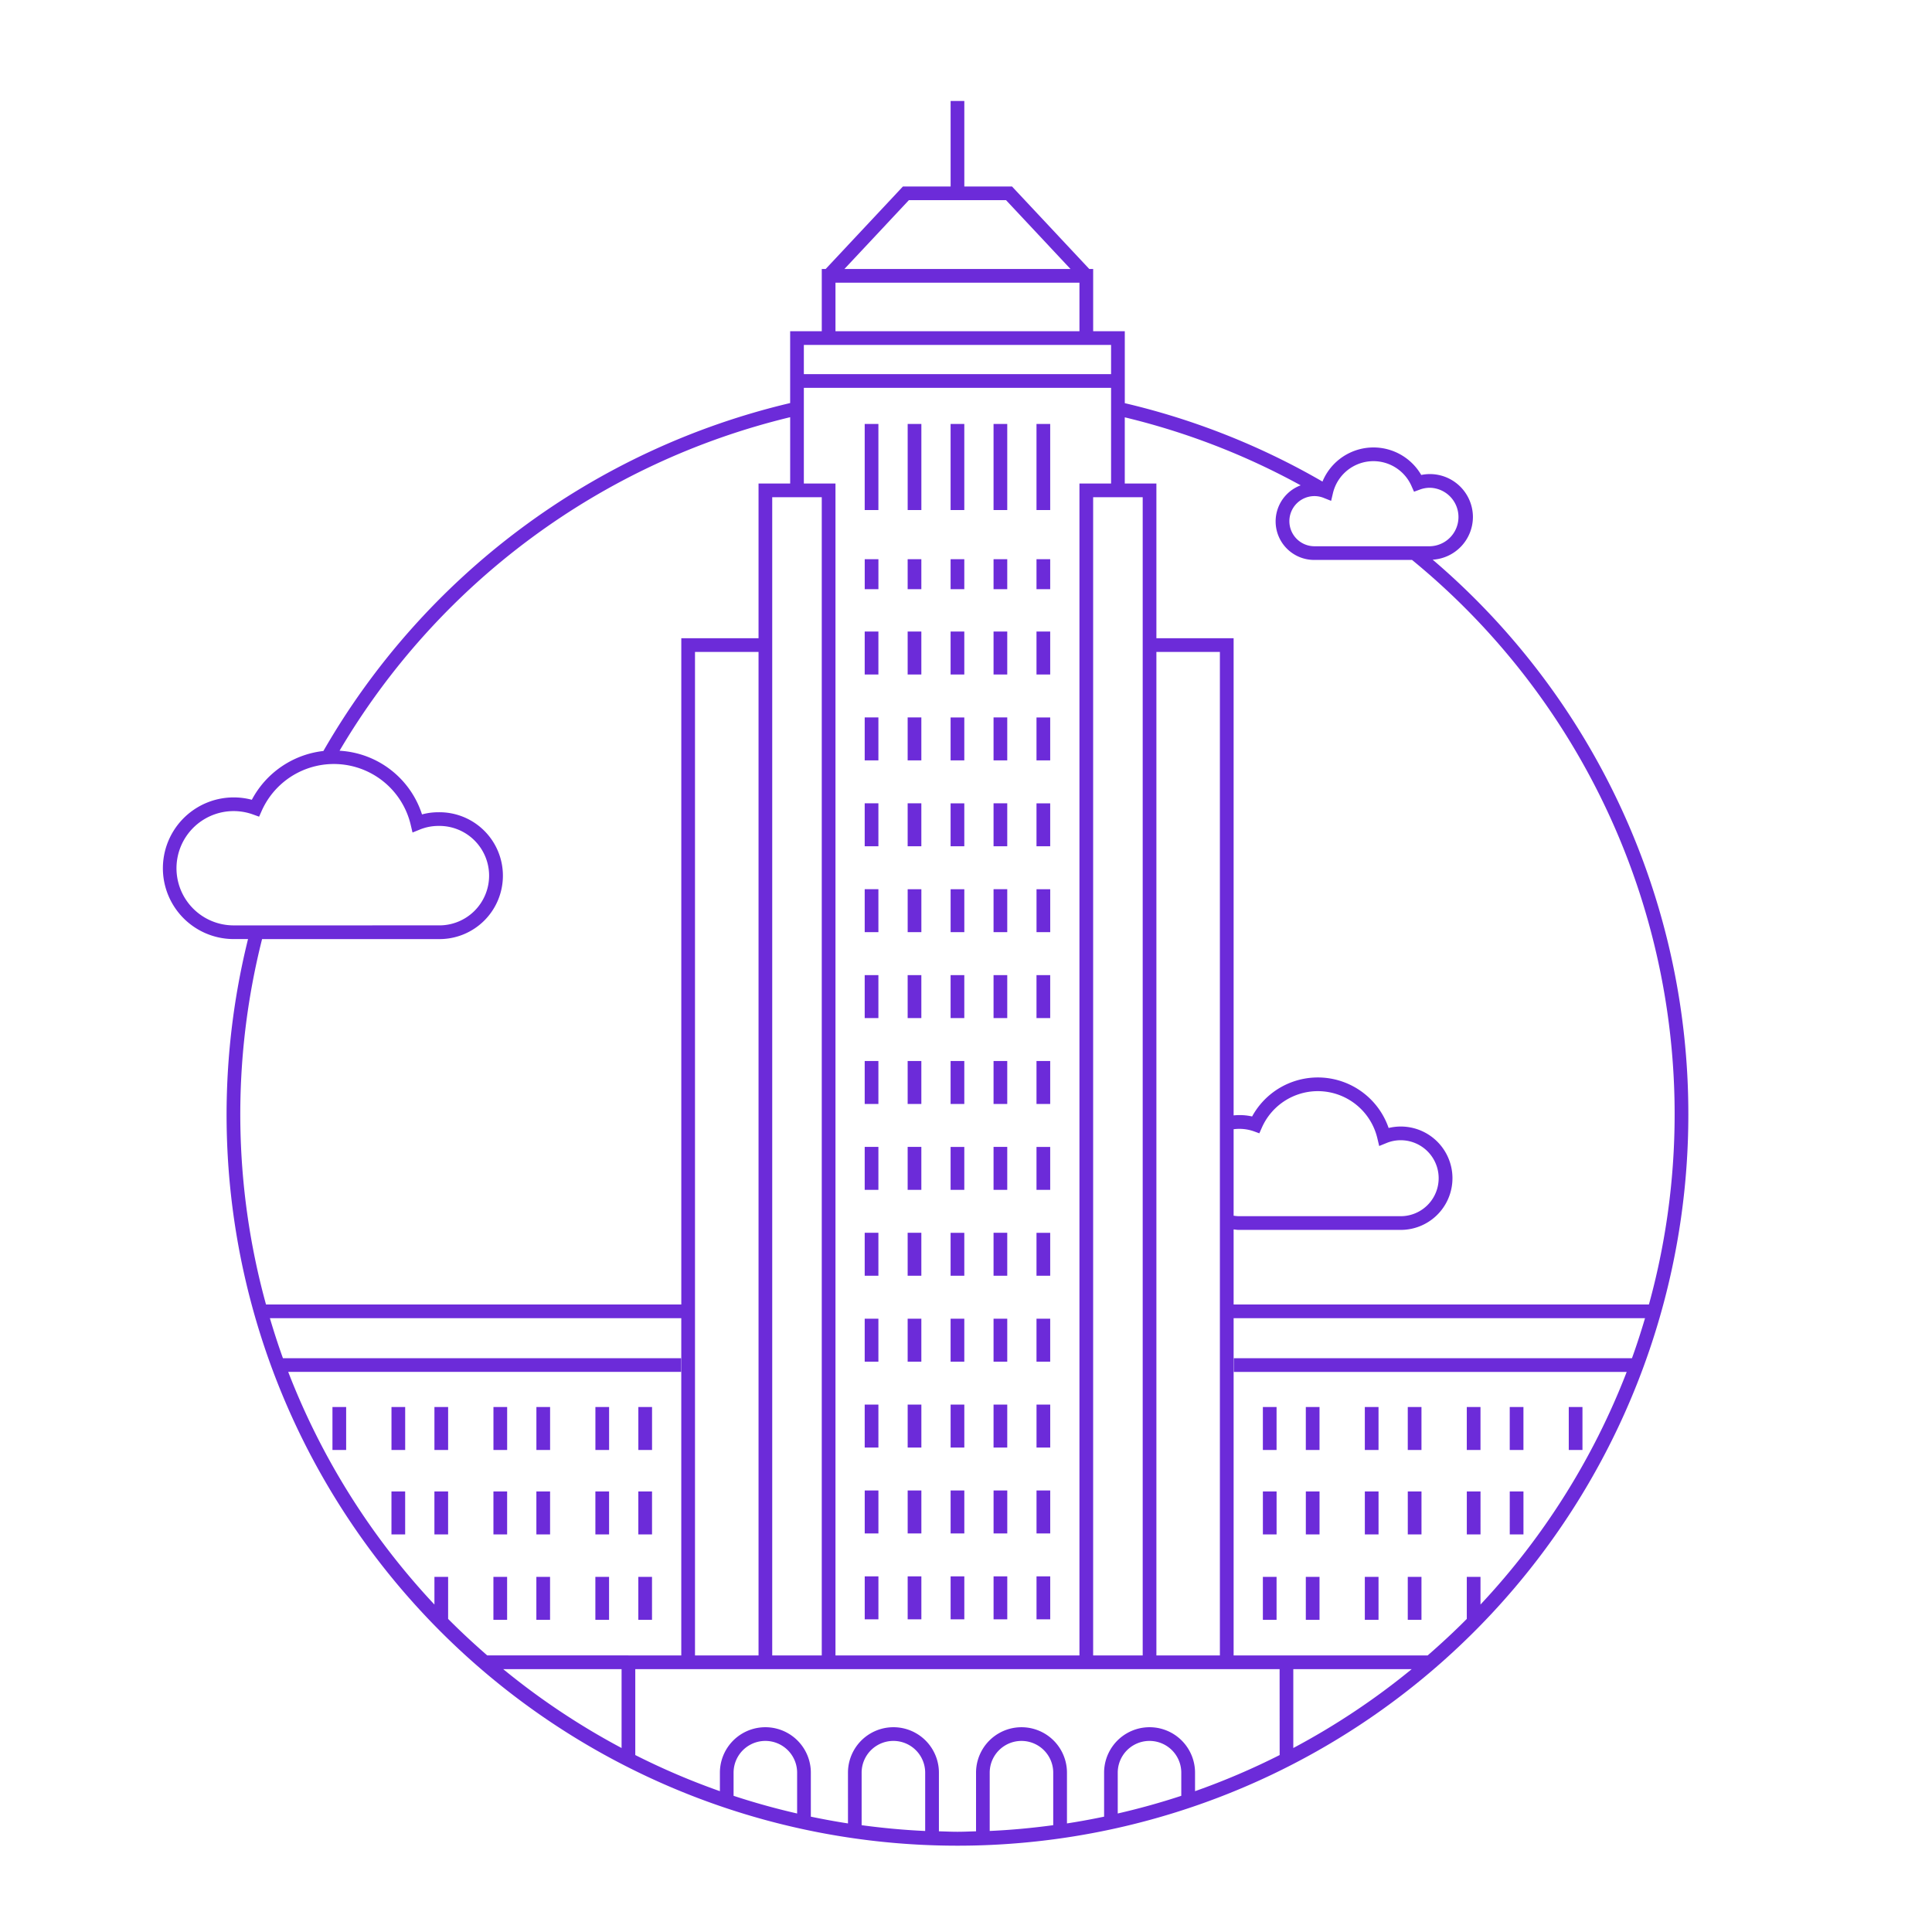 <?xml version="1.0" encoding="UTF-8" standalone="no"?>
<svg
   xmlns:dc="http://purl.org/dc/elements/1.1/"
   xmlns:cc="http://creativecommons.org/ns#"
   xmlns:rdf="http://www.w3.org/1999/02/22-rdf-syntax-ns#"
   xmlns:svg="http://www.w3.org/2000/svg"
   xmlns="http://www.w3.org/2000/svg"
   xmlns:sodipodi="http://sodipodi.sourceforge.net/DTD/sodipodi-0.dtd"
   xmlns:inkscape="http://www.inkscape.org/namespaces/inkscape"
   viewBox="0 0 100 100"
   version="1.1"
   id="svg924"
   sodipodi:docname="Los Angeles.svg"
   inkscape:version="0.92.5 (2060ec1f9f, 2020-04-08)">
  <defs
     id="defs928" />
  <sodipodi:namedview
     pagecolor="#ffffff"
     bordercolor="#666666"
     borderopacity="1"
     objecttolerance="10"
     gridtolerance="10"
     guidetolerance="10"
     inkscape:pageopacity="0"
     inkscape:pageshadow="2"
     inkscape:window-width="640"
     inkscape:window-height="565"
     id="namedview926"
     showgrid="false"
     inkscape:zoom="2.36"
     inkscape:cx="50"
     inkscape:cy="50"
     inkscape:window-x="0"
     inkscape:window-y="0"
     inkscape:window-maximized="0"
     inkscape:current-layer="svg924" />
  <path
     d="M45.466,34.912h-.709V32.688h.709Zm6.669-2.224h-.709v2.224h.709Zm-2.932,2.224h.709V32.688h-.709Zm4.446,0h.709V32.688h-.709Zm-5.96-2.224h-.709v2.224h.709ZM45.466,21.943h-.709v4.456h.709Zm6.669,0h-.709v4.456h.709Zm-2.223,0h-.709v4.456h.709Zm4.446,0h-.709v4.456h.709Zm-6.668,0h-.709v4.456h.709Zm-2.932,8.552h.709V28.943h-.709Zm7.377-1.552h-.709v1.552h.709Zm-2.932,1.552h.709V28.943h-.709Zm4.446,0h.709V28.943h-.709Zm-5.96-1.552h-.709v1.552h.709Zm-2.223,8.191h-.709v2.223h.709Zm6.669,0h-.709v2.223h.709Zm-2.932,2.223h.709V37.135h-.709Zm4.446,0h.709V37.135h-.709Zm-5.96-2.223h-.709v2.223h.709Zm-2.223,4.445h-.709v2.224h.709Zm6.669,0h-.709v2.224h.709Zm-2.932,2.224h.709V41.58h-.709Zm4.446,0h.709V41.58h-.709Zm-5.96-2.224h-.709v2.224h.709Zm-2.223,4.446h-.709V48.249h.709Zm6.669,0h-.709V48.249h.709ZM49.204,48.249h.709V46.026h-.709Zm4.446,0h.709V46.026h-.709Zm-5.96-2.223h-.709V48.249h.709ZM73.575,72.828h-.709v2.223h.709Zm-2.223,0h-.709v2.223h.709Zm-5.277,0h-.709v2.223h.709Zm2.223,0h-.709v2.223h.709Zm8.332,0h-.709v2.223h.709Zm2.223,0h-.709v2.223h.709Zm3.055,0h-.709v2.223h.709Zm-8.332,4.37h-.709V79.421h.709Zm-2.223,0h-.709V79.421h.709Zm-5.277,0h-.709V79.421h.709Zm2.223,0h-.709V79.421h.709Zm8.332,0h-.709V79.421h.709Zm2.223,0h-.709V79.421h.709ZM73.575,81.618h-.709V83.842h.709Zm-2.223,0h-.709V83.842h.709Zm-5.277,0h-.709V83.842h.709Zm2.223,0h-.709V83.842h.709ZM45.466,68.256h-.709v2.223h.709Zm6.669,0h-.709v2.223h.709Zm-2.932,2.223h.709V68.256h-.709Zm4.446,0h.709V68.256h-.709Zm-5.96-2.223h-.709v2.223h.709Zm-2.223,4.445h-.709V74.925h.709Zm6.669,0h-.709V74.925h.709ZM49.204,74.925h.709V72.701h-.709Zm4.446,0h.709V72.701h-.709Zm-5.96-2.224h-.709V74.925h.709Zm-2.223,4.446h-.709v2.223h.709Zm6.669,0h-.709v2.223h.709Zm-2.932,2.223h.709V77.147h-.709Zm4.446,0h.709V77.147h-.709Zm-5.96-2.223h-.709v2.223h.709Zm-2.223,4.445h-.709v2.224h.709Zm6.669,0h-.709v2.224h.709Zm-2.932,2.224h.709V81.593h-.709Zm4.446,0h.709V81.593h-.709Zm-5.96-2.224h-.709v2.224h.709ZM45.466,50.472h-.709v2.224h.709Zm6.669,0h-.709v2.224h.709Zm-2.932,2.224h.709V50.472h-.709Zm4.446,0h.709V50.472h-.709Zm-5.96-2.224h-.709v2.224h.709ZM45.466,54.918h-.709v2.223h.709Zm6.669,0h-.709v2.223h.709Zm-2.932,2.223h.709V54.918h-.709Zm4.446,0h.709V54.918h-.709Zm-5.96-2.223h-.709v2.223h.709Zm-2.223,4.446h-.709v2.223h.709Zm6.669,0h-.709v2.223h.709Zm-2.932,2.223h.709V59.364h-.709Zm4.446,0h.709V59.364h-.709Zm-5.96-2.223h-.709v2.223h.709Zm-2.223,4.445h-.709v2.223h.709Zm6.669,0h-.709v2.223h.709Zm-2.932,2.223h.709V63.81h-.709Zm4.446,0h.709V63.81h-.709Zm-5.96-2.223h-.709v2.223h.709ZM25.541,75.051h.709V72.828h-.709Zm2.223,0h.709V72.828h-.709Zm5.277,0h.709V72.828h-.709Zm-2.223,0h.709V72.828h-.709Zm-8.332,0h.709V72.828h-.709Zm-2.223,0h.709V72.828h-.709Zm-3.055,0h.709V72.828h-.709Zm8.332,4.37h.709V77.198h-.709Zm2.223,0h.709V77.198h-.709Zm5.277,0h.709V77.198h-.709Zm-2.223,0h.709V77.198h-.709Zm-8.332,0h.709V77.198h-.709Zm-2.223,0h.709V77.198h-.709Zm5.277,4.421h.709V81.618h-.709Zm2.223,0h.709V81.618h-.709Zm5.277,0h.709V81.618h-.709Zm-2.223,0h.709V81.618h-.709ZM87.388,57.691a37.83,37.83,0,1,1-74.55-9.085h-.744a3.666,3.666,0,1,1,.941-7.21,4.803,4.803,0,0,1,3.704-2.525A37.921,37.921,0,0,1,40.898,20.862V17.143h1.637V13.923h.201l4-4.271h2.468V5.227h.709v4.425h2.468l4,4.271h.201v3.22h1.637V20.868a37.521,37.521,0,0,1,10.232,4.058,2.857,2.857,0,0,1,5.112-.342,2.226,2.226,0,0,1,2.675,2.177,2.219,2.219,0,0,1-2.082,2.208A37.688,37.688,0,0,1,87.388,57.691ZM68.036,25.678a1.298,1.298,0,1,0,0,2.596h5.979a1.514,1.514,0,0,0,0-3.027,1.473,1.473,0,0,0-.513.09l-.312.114-.135-.303a2.153,2.153,0,0,0-4.062.377l-.094.399-.382-.152A1.292,1.292,0,0,0,68.036,25.678ZM43.707,13.923H55.409l-3.336-3.562H47.043Zm-.463,3.22H55.872V14.632H43.244Zm-1.637,2.223H57.509V17.852H41.607Zm14.974,6.37V85.685H59.146V25.735Zm-14.974-.709h1.637v60.658H55.872V25.026h1.637V20.074H41.607Zm-1.637.709V85.685h2.564V25.735ZM22.691,47.897a2.574,2.574,0,1,0,0-5.147,2.543,2.543,0,0,0-.956.186l-.383.155-.095-.402a4.088,4.088,0,0,0-7.712-.719l-.134.301-.31-.112a2.958,2.958,0,1,0-1.007,5.739Zm-8.923,19.624H35.264V33.035h3.998V25.026h1.637V21.594A37.209,37.209,0,0,0,17.575,38.858a4.763,4.763,0,0,1,4.268,3.296,3.208,3.208,0,0,1,.847-.112,3.283,3.283,0,1,1,0,6.565H13.565a37.057,37.057,0,0,0,.204,18.915ZM35.973,33.744V85.685h3.289V33.744ZM32.173,86.394H26.046a37.258,37.258,0,0,0,6.127,4.083Zm.354-.709h2.736V68.23H13.97c.207.698.429,1.39.675,2.07h20.605v.709H14.918A37.188,37.188,0,0,0,22.486,83.051V81.618h.709v2.176c.65.656,1.328,1.283,2.025,1.89h7.308Zm8.732,6.069a1.644,1.644,0,0,0-3.289,0v1.197q1.613.531,3.289.915Zm6.628,0a1.644,1.644,0,0,0-3.289,0v2.718c1.083.145,2.179.249,3.289.299Zm6.628,0a1.644,1.644,0,0,0-3.288,0v3.016c1.11-.049,2.205-.153,3.288-.299Zm6.628,0a1.644,1.644,0,0,0-3.289,0v2.112q1.674-.384,3.289-.915Zm5.089-5.36H32.882v4.447a36.892,36.892,0,0,0,4.38,1.87v-.957a2.353,2.353,0,0,1,4.707,0v2.276c.635.132,1.275.251,1.922.35V91.754a2.353,2.353,0,0,1,4.707,0v3.034c.32.008.639.024.961.024s.641-.016.961-.024V91.754a2.353,2.353,0,0,1,4.706,0v2.626c.646-.099,1.287-.218,1.922-.35v-2.276a2.353,2.353,0,0,1,4.707,0v.957a36.901,36.901,0,0,0,4.38-1.87Zm-3.091-.709V33.744H59.855V85.685Zm9.927.709h-6.127v4.083A37.257,37.257,0,0,0,73.07,86.394ZM85.146,68.23H63.852v17.454h10.044c.697-.607,1.375-1.234,2.025-1.89V81.618h.709v1.433a37.189,37.189,0,0,0,7.568-12.041H63.866v-.709H84.47C84.717,69.62,84.939,68.929,85.146,68.23Zm.202-.709A37.081,37.081,0,0,0,73.087,28.982H68.036a1.994,1.994,0,0,1-.713-3.862A36.811,36.811,0,0,0,58.218,21.601v3.425H59.855v8.009h3.997V57.733a2.956,2.956,0,0,1,.957.055,3.875,3.875,0,0,1,7.066.596,2.675,2.675,0,1,1,.625,5.275H64.102c-.083,0-.166-.018-.25-.025v3.887Zm-21.246-4.571H72.499a1.966,1.966,0,0,0,0-3.932,1.924,1.924,0,0,0-.729.143l-.383.156L71.291,58.915a3.166,3.166,0,0,0-5.974-.557l-.134.302-.311-.113a2.267,2.267,0,0,0-1.02-.098v4.476A2.225,2.225,0,0,0,64.102,62.95Z"
     id="path922"
     style="fill:rgb(108, 43, 217);fill-opacity:1" />
</svg>
